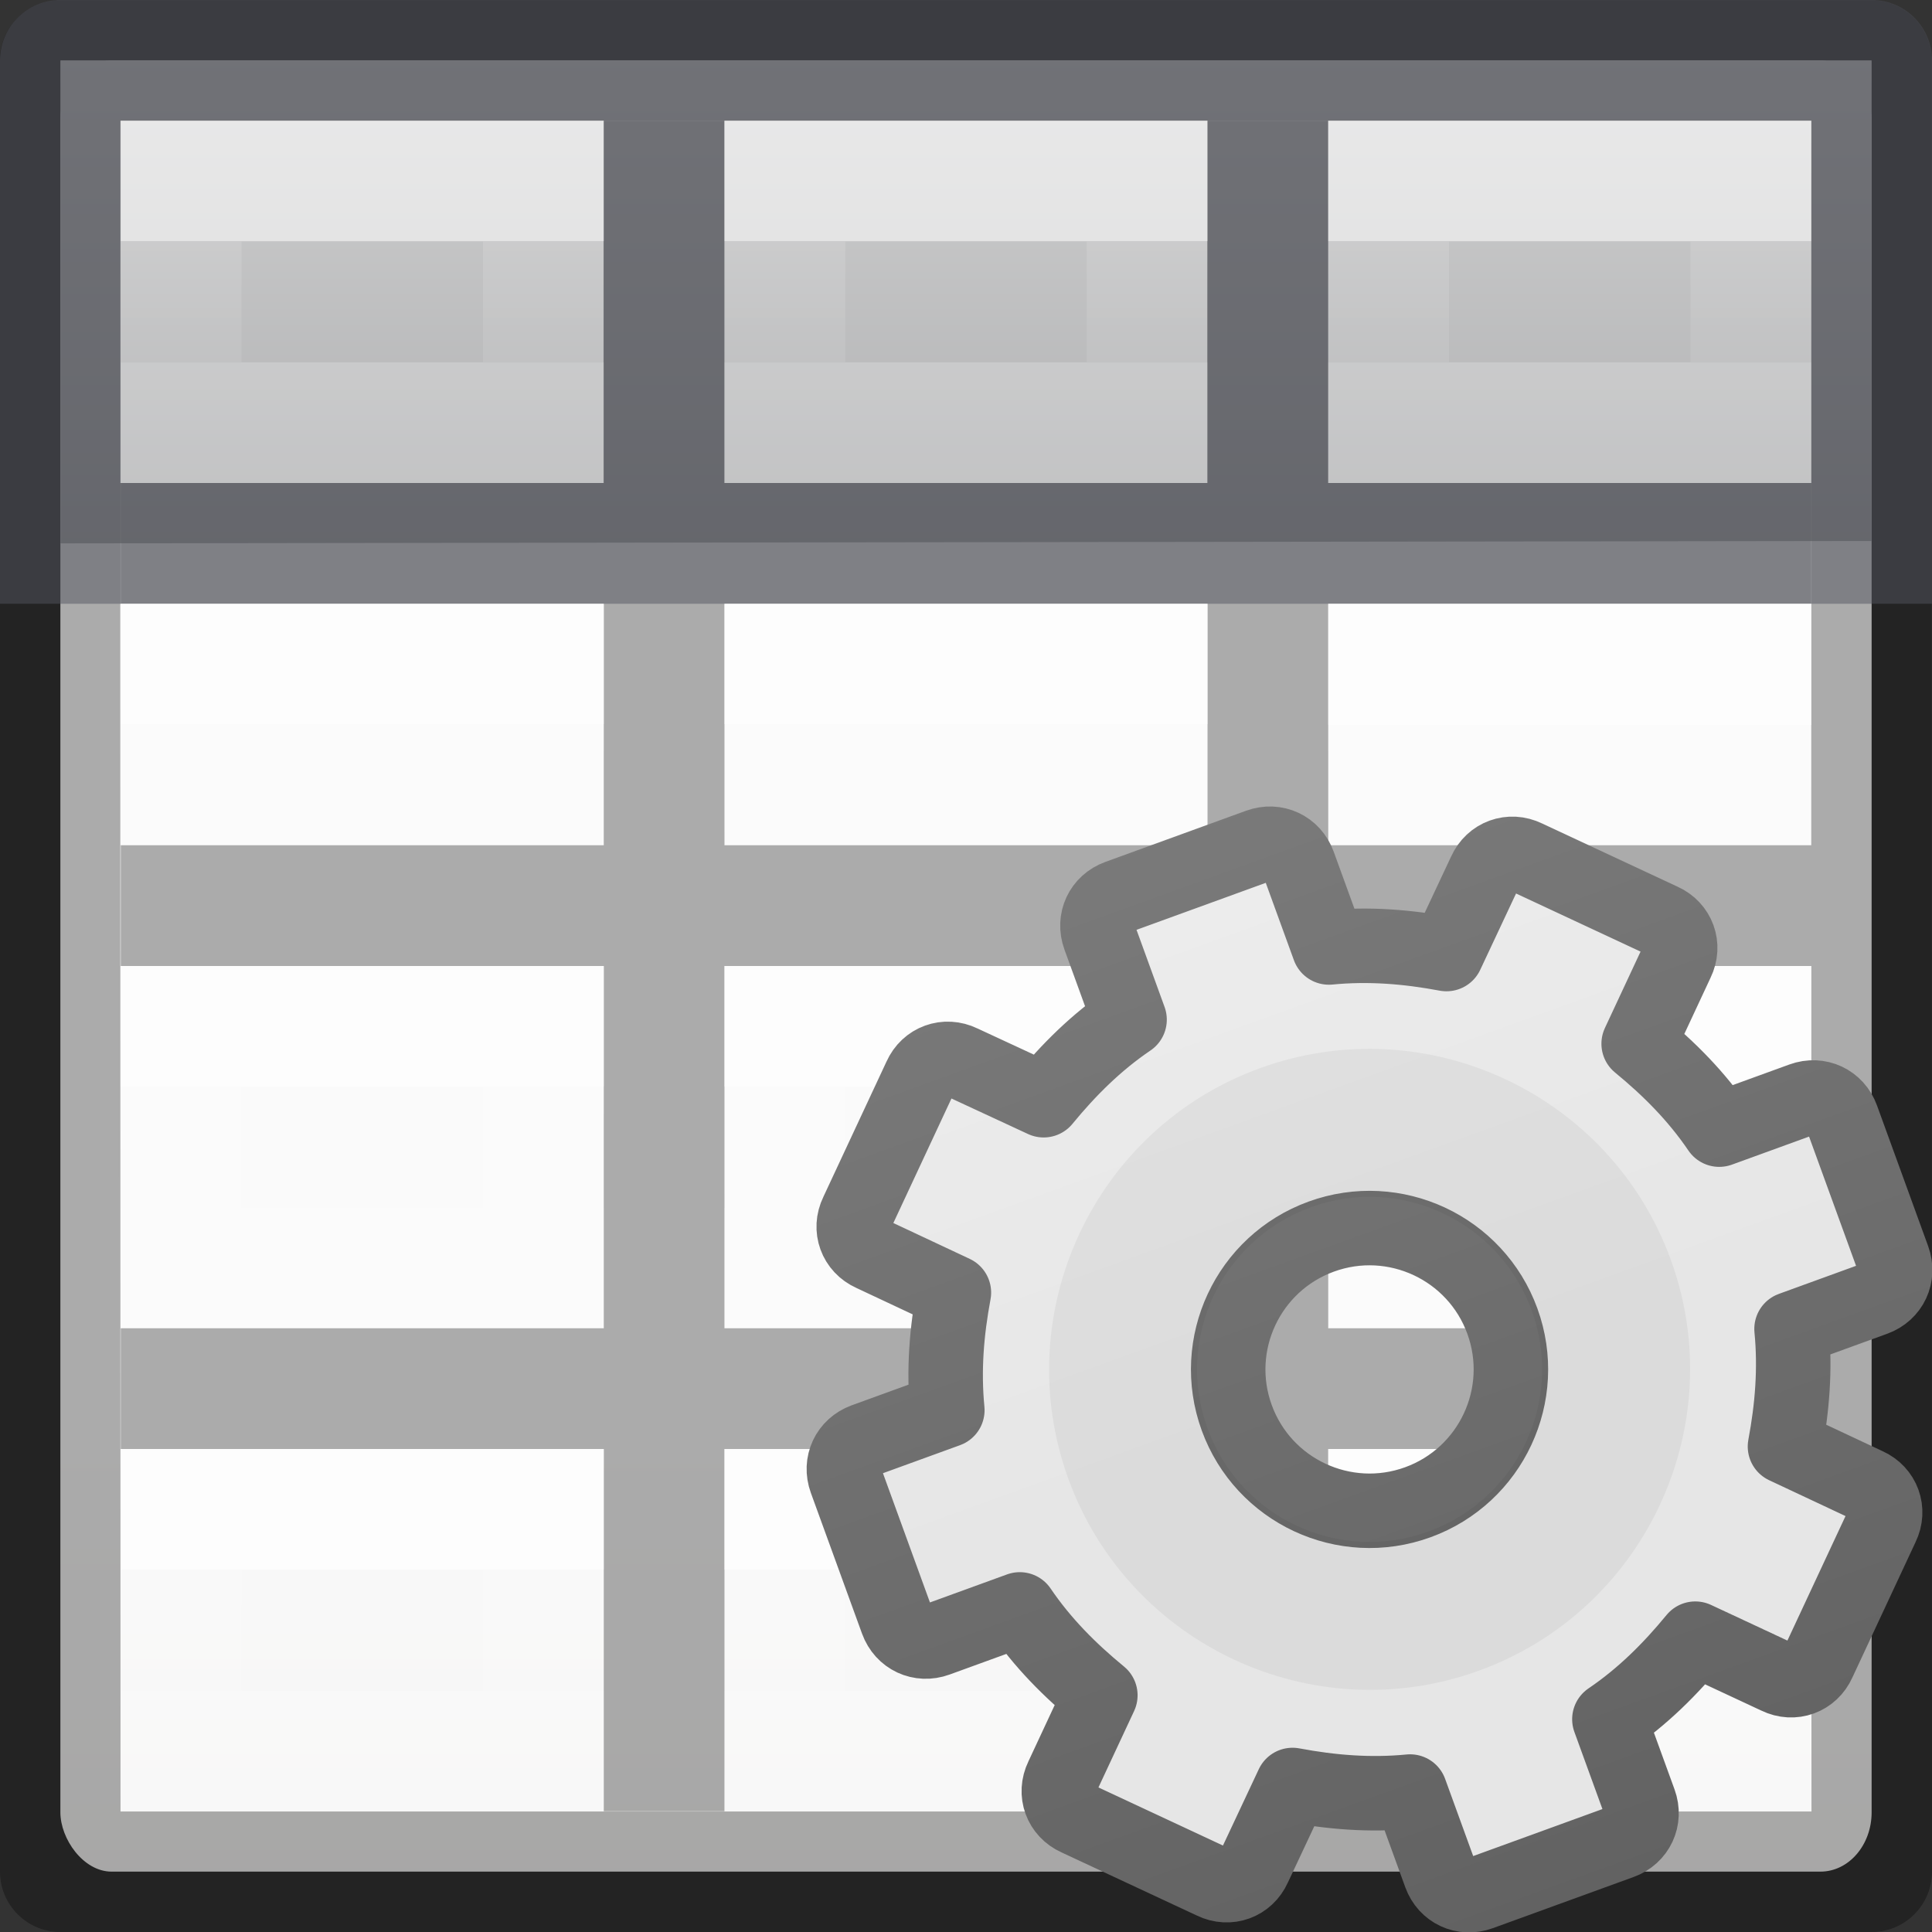<svg viewBox="0 0 16 16" xmlns="http://www.w3.org/2000/svg" xmlns:xlink="http://www.w3.org/1999/xlink"><rect x="0" y="0" width="16" height="16" fill="#333333" stroke="none"/><linearGradient id="a" gradientUnits="userSpaceOnUse" x1="11.7" x2="11.7" y1="1.834" y2="12.026"><stop offset="0" stop-color="#f6f6f6"/><stop offset="1" stop-color="#e6e6e6"/></linearGradient><linearGradient id="b" gradientUnits="userSpaceOnUse" x1="9.7" x2="9.7" y1="2.783" y2="15.803"><stop offset="0" stop-color="#888"/><stop offset="1" stop-color="#626262"/></linearGradient><linearGradient id="c" gradientTransform="matrix(0 0 0 0 8.7 8.7)" gradientUnits="userSpaceOnUse" x1="86.133" x2="84.639" y1="105.105" y2="20.895"><stop offset="0" stop-color="#efefef"/><stop offset="1" stop-color="#c9c9c9"/></linearGradient><linearGradient id="d" gradientUnits="userSpaceOnUse" x1="8" x2="8" y1="0" y2="5"><stop offset="0" stop-color="#d4d4d4"/><stop offset="1" stop-color="#abacae"/></linearGradient><linearGradient id="e" gradientTransform="translate(-1 -1)" gradientUnits="userSpaceOnUse" x1="9" x2="9" xlink:href="#f" y1="3" y2="4"/><linearGradient id="f" gradientTransform="matrix(.485 0 0 .527 -.165 -.4)" gradientUnits="userSpaceOnUse" x1="24.06" x2="24.06" y1="6.451" y2="10.246"><stop offset="0" stop-color="#fff"/><stop offset="0" stop-color="#fff" stop-opacity=".235"/><stop offset="1" stop-color="#fff" stop-opacity=".157"/><stop offset="1" stop-color="#fff" stop-opacity=".392"/></linearGradient><linearGradient id="g" gradientTransform="translate(-6 -1)" gradientUnits="userSpaceOnUse" x1="9" x2="9" xlink:href="#f" y1="3" y2="4"/><linearGradient id="h" gradientTransform="translate(4 -1)" gradientUnits="userSpaceOnUse" x1="9" x2="9" xlink:href="#f" y1="3" y2="4"/><linearGradient id="i" gradientTransform="translate(-1 6)" gradientUnits="userSpaceOnUse" x1="9" x2="9" xlink:href="#f" y1="3" y2="4"/><linearGradient id="j" gradientTransform="translate(-6 6)" gradientUnits="userSpaceOnUse" x1="9" x2="9" xlink:href="#f" y1="3" y2="4"/><linearGradient id="k" gradientTransform="translate(4 6)" gradientUnits="userSpaceOnUse" x1="9" x2="9" xlink:href="#f" y1="3" y2="4"/><linearGradient id="l" gradientTransform="translate(-1 10)" gradientUnits="userSpaceOnUse" x1="9" x2="9" xlink:href="#f" y1="3" y2="4"/><linearGradient id="m" gradientTransform="translate(-6 10)" gradientUnits="userSpaceOnUse" x1="9" x2="9" xlink:href="#f" y1="3" y2="4"/><linearGradient id="n" gradientTransform="translate(4 10)" gradientUnits="userSpaceOnUse" x1="9" x2="9" xlink:href="#f" y1="3" y2="4"/><linearGradient id="o" gradientTransform="translate(-1 3)" gradientUnits="userSpaceOnUse" x1="9" x2="9" xlink:href="#f" y1="3" y2="4"/><linearGradient id="p" gradientTransform="translate(-6 3)" gradientUnits="userSpaceOnUse" x1="9" x2="9" xlink:href="#f" y1="3" y2="4"/><linearGradient id="q" gradientTransform="translate(4 3)" gradientUnits="userSpaceOnUse" x1="9" x2="9" xlink:href="#f" y1="3" y2="4"/><linearGradient id="r" gradientTransform="matrix(.594 0 0 .6 -19.765 2.467)" gradientUnits="userSpaceOnUse" x1="25.132" x2="25.132" y1="15.5" y2="48.396"><stop offset="0" stop-color="#fafafa"/><stop offset="1" stop-color="#e2e1de"/></linearGradient><rect fill="url(#r)" height="15" rx=".424" ry=".491" width="15" x=".5" y=".5"/><path d="m.5.5h15v3.98l-15 .02z" fill="url(#d)"/><path d="m.498.002c-.276 0-.5.224-.5.5l.002 14.998c0 .276.224.5.5.5h15c.276 0 .5-.224.5-.5l-.002-10.5h.002v-1h-.002v-3.498c0-.276-.224-.5-.5-.5zm.498.998h14.004v3h-4.002v-2.998h-1v2.998h-4v-2.998h-1v2.998h-4.002zm0 4h4.004v2h-4v1h4v3h-4v1h4v3h1v-3h4v3h1v-3h4v-1h-4v-3h4v3l.002 4.002h-14.004zm5.004 0h4v2h-4zm5 0h4v2h-4zm-5 3h4v3h-4z" fill="#030303" opacity=".32"/><path d="m.5 0c-.276 0-.5.224-.5.5v4.5h.998v-4.002h4.002v.002 3h-4v1h14v-1h-4v-3-.002h4.002v4.002h.998v-4.5c0-.276-.224-.5-.5-.5zm5.5.998h4v.002 3h-4v-3z" fill="#555761" fill-opacity=".502"/><g fill="none" stroke-linecap="square" stroke-opacity=".675"><path d="m6.5 1.5h3v2h-3z" opacity=".8" stroke="url(#e)"/><path d="m1.5 1.5h3v2h-3z" opacity=".8" stroke="url(#g)"/><path d="m11.5 1.5h3v2h-3z" opacity=".8" stroke="url(#h)"/><path d="m6.5 8.5h3v2h-3z" stroke="url(#i)"/><path d="m1.5 8.5h3v2h-3z" stroke="url(#j)"/><path d="m11.5 8.5h3v2h-3z" stroke="url(#k)"/><path d="m6.5 12.5h3v2h-3z" stroke="url(#l)"/><path d="m1.5 12.5h3v2h-3z" stroke="url(#m)"/><path d="m11.5 12.5h3v2h-3z" stroke="url(#n)"/><path d="m6.5 5.5h3v1h-3z" stroke="url(#o)"/><path d="m1.5 5.5h3v1h-3z" stroke="url(#p)"/><path d="m11.5 5.5h3v1h-3z" stroke="url(#q)"/></g><g transform="translate(-.283 .816)"><path d="m11.22 8c-.125 0-.22.095-.22.22v.624c-.277.07-.526.186-.766.328l-.454-.452c-.087-.09-.223-.09-.31 0l-.75.75c-.09.087-.09.223 0 .31l.452.454c-.142.24-.257.49-.328.766h-.624c-.125 0-.22.095-.22.22v1.06c0 .125.095.22.22.22h.624c.07.277.186.526.328.766l-.453.453c-.09.087-.09.223 0 .31l.75.75c.087.09.223.09.31 0l.454-.452c.24.142.49.257.766.328v.625c0 .125.095.22.22.22h1.06c.125 0 .22-.095.22-.22v-.624c.277-.07.526-.186.766-.328l.453.453c.087.09.223.09.31 0l.75-.75c.09-.087.09-.223 0-.31l-.452-.454c.142-.24.257-.49.328-.766h.625c.125 0 .22-.095.22-.22v-1.06c0-.125-.095-.22-.22-.22h-.624c-.07-.277-.186-.526-.328-.766l.453-.453c.09-.087.09-.223 0-.31l-.75-.75c-.087-.09-.223-.09-.31 0l-.454.452c-.24-.142-.49-.257-.766-.328v-.626c0-.125-.095-.22-.22-.22zm.53 2.75c.552 0 1 .448 1 1s-.448 1-1 1-1-.448-1-1 .448-1 1-1z" display="block" fill="url(#a)" stroke="url(#b)" stroke-linejoin="round" stroke-width=".527" transform="matrix(1.1 -.4 .4 1.1 -6 2.3)"/><path d="m10.718 8.03c-1.375.5-2.087 2.027-1.587 3.402s2.027 2.087 3.402 1.587 2.087-2.027 1.587-3.402-2.027-2.087-3.402-1.587zm.42 1.152c.74-.27 1.56.113 1.83.855.27.74-.113 1.56-.855 1.83-.74.27-1.56-.112-1.83-.854-.27-.74.112-1.56.854-1.83z" opacity=".05"/><path d="m11.75 9.75c-1.103 0-2 .897-2 2s.897 2 2 2 2-.897 2-2-.897-2-2-2z" fill="none" stroke="url(#c)" stroke-width=".879" transform="matrix(1.1 -.4 .4 1.1 -6 2.3)"/></g></svg>